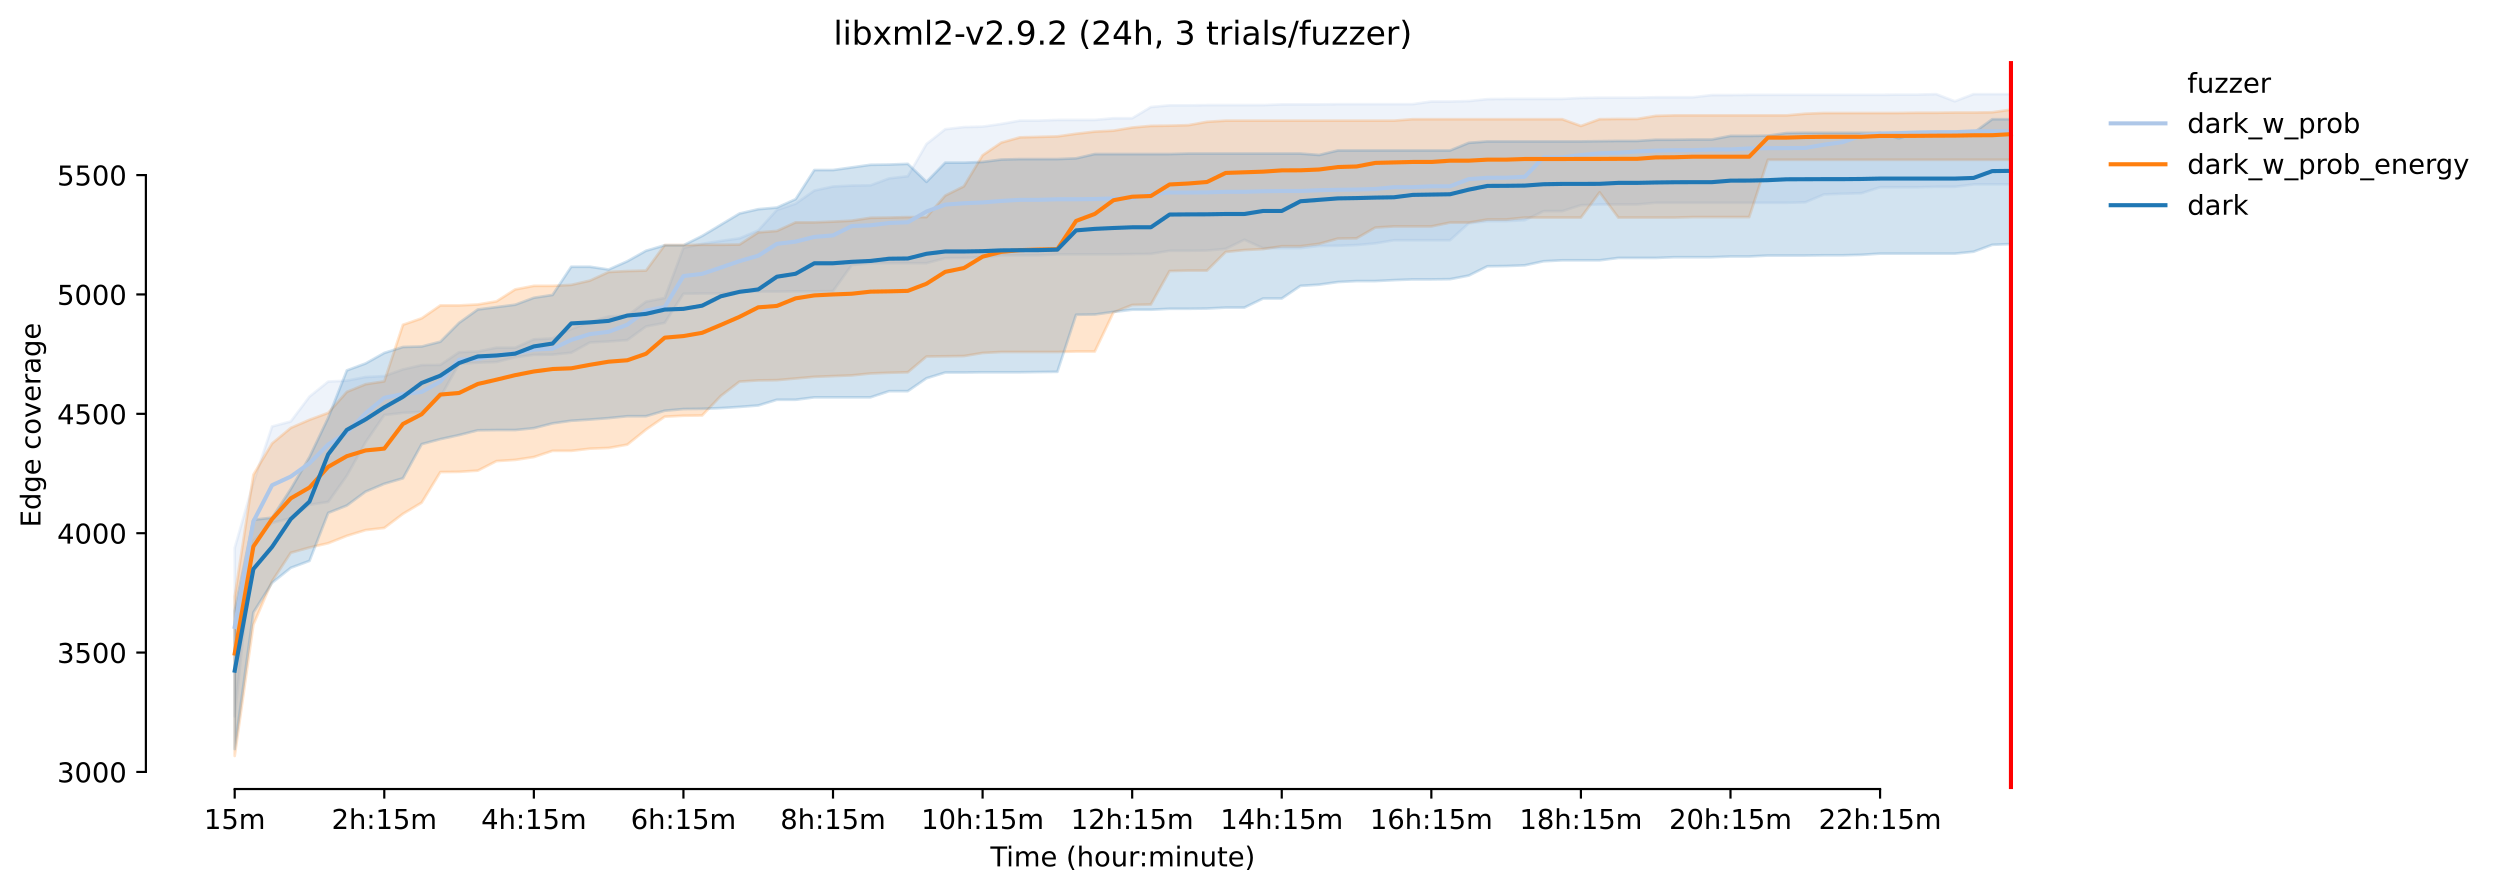 <?xml version="1.0" encoding="utf-8" standalone="no"?>
<!DOCTYPE svg PUBLIC "-//W3C//DTD SVG 1.1//EN"
  "http://www.w3.org/Graphics/SVG/1.1/DTD/svg11.dtd">
<!-- Created with matplotlib (https://matplotlib.org/) -->
<svg height="325.986pt" version="1.1" viewBox="0 0 913.873 325.986" width="913.873pt" xmlns="http://www.w3.org/2000/svg" xmlns:xlink="http://www.w3.org/1999/xlink">
 <defs>
  <style type="text/css">*{stroke-linecap:butt;stroke-linejoin:round;}</style>
 </defs>
 <g id="figure_1">
  <g id="patch_1">
   <path d="M 0 325.986 
L 913.873 325.986 
L 913.873 0 
L 0 0 
z
" style="fill:#ffffff;"/>
  </g>
  <g id="axes_1">
   <g id="patch_2">
    <path d="M 53.328 288.43 
L 767.568 288.43 
L 767.568 22.318 
L 53.328 22.318 
z
" style="fill:#ffffff;"/>
   </g>
   <g id="PolyCollection_1">
    <defs>
     <path d="M 85.794 -125.667 
L 85.794 -64.14 
L 92.628 -128.198 
L 99.463 -134.83 
L 106.298 -136.576 
L 113.133 -141.463 
L 119.968 -142.51 
L 126.803 -152.11 
L 133.637 -164.329 
L 140.472 -174.278 
L 147.307 -175.063 
L 154.142 -175.412 
L 160.977 -180.91 
L 167.812 -192.954 
L 174.646 -193.42 
L 181.481 -193.652 
L 188.316 -195.398 
L 195.151 -196.27 
L 201.986 -196.358 
L 208.821 -197.056 
L 215.655 -200.809 
L 222.49 -201.158 
L 229.325 -201.681 
L 236.16 -206.656 
L 242.995 -207.965 
L 249.83 -218.612 
L 256.664 -218.7 
L 263.499 -218.7 
L 270.334 -219.31 
L 277.169 -219.398 
L 284.004 -219.398 
L 290.839 -219.485 
L 297.673 -219.485 
L 304.508 -219.572 
L 311.343 -229.085 
L 318.178 -229.783 
L 325.013 -229.783 
L 331.848 -229.783 
L 338.682 -229.783 
L 345.517 -231.616 
L 352.352 -231.703 
L 359.187 -231.965 
L 366.022 -232.663 
L 372.857 -232.663 
L 379.691 -232.663 
L 386.526 -233.012 
L 393.361 -233.012 
L 400.196 -233.012 
L 407.031 -233.012 
L 413.866 -233.1 
L 420.7 -233.187 
L 427.535 -234.321 
L 434.37 -234.321 
L 441.205 -234.409 
L 448.04 -235.02 
L 454.875 -238.365 
L 461.709 -235.281 
L 468.544 -235.281 
L 475.379 -235.281 
L 482.214 -236.067 
L 489.049 -236.154 
L 495.884 -236.416 
L 502.718 -237.027 
L 509.553 -238.161 
L 516.388 -238.161 
L 523.223 -238.161 
L 530.058 -238.161 
L 536.893 -244.358 
L 543.727 -245.143 
L 550.562 -245.143 
L 557.397 -245.492 
L 564.232 -248.809 
L 571.067 -248.809 
L 577.902 -250.99 
L 584.736 -251.252 
L 591.571 -251.252 
L 598.406 -251.252 
L 605.241 -251.863 
L 612.076 -251.863 
L 618.911 -251.863 
L 625.745 -251.863 
L 632.58 -251.863 
L 639.415 -251.863 
L 646.25 -251.863 
L 653.085 -251.863 
L 659.92 -252.038 
L 666.754 -254.918 
L 673.589 -255.18 
L 680.424 -255.354 
L 687.259 -257.536 
L 694.094 -257.536 
L 700.929 -257.536 
L 707.763 -257.71 
L 714.598 -257.71 
L 721.433 -258.583 
L 728.268 -258.583 
L 735.103 -258.583 
L 735.103 -291.572 
L 735.103 -291.572 
L 728.268 -291.572 
L 721.433 -291.572 
L 714.598 -288.954 
L 707.763 -291.572 
L 700.929 -291.398 
L 694.094 -291.398 
L 687.259 -291.31 
L 680.424 -291.31 
L 673.589 -291.31 
L 666.754 -291.31 
L 659.92 -291.31 
L 653.085 -291.31 
L 646.25 -291.31 
L 639.415 -291.31 
L 632.58 -291.223 
L 625.745 -291.223 
L 618.911 -290.438 
L 612.076 -290.438 
L 605.241 -290.438 
L 598.406 -290.263 
L 591.571 -290.263 
L 584.736 -290.263 
L 577.902 -290.176 
L 571.067 -289.827 
L 564.232 -289.827 
L 557.397 -289.827 
L 550.562 -289.827 
L 543.727 -289.74 
L 536.893 -289.041 
L 530.058 -288.867 
L 523.223 -288.867 
L 516.388 -287.907 
L 509.553 -287.907 
L 502.718 -287.907 
L 495.884 -287.907 
L 489.049 -287.907 
L 482.214 -287.82 
L 475.379 -287.82 
L 468.544 -287.82 
L 461.709 -287.558 
L 454.875 -287.558 
L 448.04 -287.558 
L 441.205 -287.558 
L 434.37 -287.47 
L 427.535 -287.47 
L 420.7 -286.86 
L 413.866 -282.758 
L 407.031 -282.758 
L 400.196 -282.147 
L 393.361 -282.147 
L 386.526 -282.147 
L 379.691 -281.885 
L 372.857 -281.885 
L 366.022 -280.663 
L 359.187 -279.703 
L 352.352 -279.529 
L 345.517 -278.743 
L 338.682 -273.332 
L 331.848 -261.55 
L 325.013 -260.765 
L 318.178 -258.234 
L 311.343 -258.147 
L 304.508 -257.798 
L 297.673 -256.314 
L 290.839 -251.514 
L 284.004 -249.245 
L 277.169 -241.74 
L 270.334 -238.86 
L 263.499 -237.9 
L 256.664 -236.852 
L 249.83 -235.369 
L 242.995 -217.041 
L 236.16 -215.732 
L 229.325 -210.583 
L 222.49 -210.321 
L 215.655 -208.227 
L 208.821 -205.696 
L 201.986 -202.292 
L 195.151 -201.943 
L 188.316 -198.889 
L 181.481 -198.889 
L 174.646 -197.492 
L 167.812 -197.23 
L 160.977 -192.605 
L 154.142 -192.518 
L 147.307 -190.947 
L 140.472 -188.503 
L 133.637 -188.154 
L 126.803 -186.845 
L 119.968 -186.496 
L 113.133 -180.998 
L 106.298 -171.921 
L 99.463 -170.089 
L 92.628 -149.58 
L 85.794 -125.667 
z
" id="made00a3efb" style="stroke:#aec7e8;stroke-opacity:0.2;"/>
    </defs>
    <g clip-path="url(#pfd4b8d631b)">
     <use style="fill:#aec7e8;fill-opacity:0.2;stroke:#aec7e8;stroke-opacity:0.2;" x="0" xlink:href="#made00a3efb" y="325.986"/>
    </g>
   </g>
   <g id="PolyCollection_2">
    <defs>
     <path d="M 85.794 -107.863 
L 85.794 -49.652 
L 92.628 -97.652 
L 99.463 -113.536 
L 106.298 -123.921 
L 113.133 -125.841 
L 119.968 -127.412 
L 126.803 -130.118 
L 133.637 -132.212 
L 140.472 -132.998 
L 147.307 -138.147 
L 154.142 -142.249 
L 160.977 -153.42 
L 167.812 -153.507 
L 174.646 -153.943 
L 181.481 -157.434 
L 188.316 -157.87 
L 195.151 -158.918 
L 201.986 -161.187 
L 208.821 -161.187 
L 215.655 -161.972 
L 222.49 -162.234 
L 229.325 -163.456 
L 236.16 -168.954 
L 242.995 -173.667 
L 249.83 -174.016 
L 256.664 -174.103 
L 263.499 -181.26 
L 270.334 -186.496 
L 277.169 -186.932 
L 284.004 -187.02 
L 290.839 -187.63 
L 297.673 -188.241 
L 304.508 -188.503 
L 311.343 -188.765 
L 318.178 -189.463 
L 325.013 -189.725 
L 331.848 -189.9 
L 338.682 -195.66 
L 345.517 -195.747 
L 352.352 -195.834 
L 359.187 -196.969 
L 366.022 -197.318 
L 372.857 -197.318 
L 379.691 -197.318 
L 386.526 -197.318 
L 393.361 -197.492 
L 400.196 -197.492 
L 407.031 -211.805 
L 413.866 -214.51 
L 420.7 -214.685 
L 427.535 -226.903 
L 434.37 -227.078 
L 441.205 -227.078 
L 448.04 -233.885 
L 454.875 -234.583 
L 461.709 -234.932 
L 468.544 -235.98 
L 475.379 -235.98 
L 482.214 -236.852 
L 489.049 -238.772 
L 495.884 -238.86 
L 502.718 -242.787 
L 509.553 -243.223 
L 516.388 -243.223 
L 523.223 -243.223 
L 530.058 -244.62 
L 536.893 -244.62 
L 543.727 -245.754 
L 550.562 -245.754 
L 557.397 -246.452 
L 564.232 -246.452 
L 571.067 -246.452 
L 577.902 -246.452 
L 584.736 -255.67 
L 591.571 -246.452 
L 598.406 -246.452 
L 605.241 -246.452 
L 612.076 -246.452 
L 618.911 -246.627 
L 625.745 -246.627 
L 632.58 -246.627 
L 639.415 -246.627 
L 646.25 -267.572 
L 653.085 -267.572 
L 659.92 -267.572 
L 666.754 -267.572 
L 673.589 -267.572 
L 680.424 -267.572 
L 687.259 -267.572 
L 694.094 -267.572 
L 700.929 -267.572 
L 707.763 -267.572 
L 714.598 -267.572 
L 721.433 -267.572 
L 728.268 -267.572 
L 735.103 -267.572 
L 735.103 -285.9 
L 735.103 -285.9 
L 728.268 -284.94 
L 721.433 -284.852 
L 714.598 -284.852 
L 707.763 -284.765 
L 700.929 -284.765 
L 694.094 -284.678 
L 687.259 -284.678 
L 680.424 -284.678 
L 673.589 -284.678 
L 666.754 -284.678 
L 659.92 -284.416 
L 653.085 -283.805 
L 646.25 -283.805 
L 639.415 -283.805 
L 632.58 -283.805 
L 625.745 -283.805 
L 618.911 -283.805 
L 612.076 -283.805 
L 605.241 -283.63 
L 598.406 -282.496 
L 591.571 -282.496 
L 584.736 -282.409 
L 577.902 -279.941 
L 571.067 -282.409 
L 564.232 -282.409 
L 557.397 -282.409 
L 550.562 -282.409 
L 543.727 -282.409 
L 536.893 -282.409 
L 530.058 -282.409 
L 523.223 -282.409 
L 516.388 -282.409 
L 509.553 -281.885 
L 502.718 -281.885 
L 495.884 -281.885 
L 489.049 -281.885 
L 482.214 -281.885 
L 475.379 -281.885 
L 468.544 -281.885 
L 461.709 -281.885 
L 454.875 -281.885 
L 448.04 -281.885 
L 441.205 -281.449 
L 434.37 -280.227 
L 427.535 -280.052 
L 420.7 -279.965 
L 413.866 -279.354 
L 407.031 -278.22 
L 400.196 -277.87 
L 393.361 -277.085 
L 386.526 -276.125 
L 379.691 -275.95 
L 372.857 -275.776 
L 366.022 -273.856 
L 359.187 -269.23 
L 352.352 -257.885 
L 345.517 -254.481 
L 338.682 -246.627 
L 331.848 -246.627 
L 325.013 -246.452 
L 318.178 -246.365 
L 311.343 -245.318 
L 304.508 -244.969 
L 297.673 -244.707 
L 290.839 -244.707 
L 284.004 -241.565 
L 277.169 -241.041 
L 270.334 -236.59 
L 263.499 -236.503 
L 256.664 -236.503 
L 249.83 -236.416 
L 242.995 -236.416 
L 236.16 -227.078 
L 229.325 -226.903 
L 222.49 -226.554 
L 215.655 -223.412 
L 208.821 -221.841 
L 201.986 -221.492 
L 195.151 -221.492 
L 188.316 -220.183 
L 181.481 -215.82 
L 174.646 -214.685 
L 167.812 -214.336 
L 160.977 -214.336 
L 154.142 -209.623 
L 147.307 -207.267 
L 140.472 -186.583 
L 133.637 -185.536 
L 126.803 -182.743 
L 119.968 -175.063 
L 113.133 -172.532 
L 106.298 -169.565 
L 99.463 -163.892 
L 92.628 -152.46 
L 85.794 -107.863 
z
" id="m1f3a11a618" style="stroke:#ff7f0e;stroke-opacity:0.2;"/>
    </defs>
    <g clip-path="url(#pfd4b8d631b)">
     <use style="fill:#ff7f0e;fill-opacity:0.2;stroke:#ff7f0e;stroke-opacity:0.2;" x="0" xlink:href="#m1f3a11a618" y="325.986"/>
    </g>
   </g>
   <g id="PolyCollection_3">
    <defs>
     <path d="M 85.794 -102.627 
L 85.794 -52.183 
L 92.628 -102.103 
L 99.463 -112.925 
L 106.298 -118.423 
L 113.133 -120.954 
L 119.968 -138.496 
L 126.803 -141.201 
L 133.637 -146.263 
L 140.472 -149.143 
L 147.307 -151.15 
L 154.142 -163.63 
L 160.977 -165.463 
L 167.812 -166.947 
L 174.646 -168.692 
L 181.481 -168.78 
L 188.316 -168.78 
L 195.151 -169.478 
L 201.986 -171.223 
L 208.821 -172.183 
L 215.655 -172.62 
L 222.49 -173.143 
L 229.325 -173.841 
L 236.16 -173.841 
L 242.995 -175.849 
L 249.83 -176.46 
L 256.664 -176.547 
L 263.499 -176.809 
L 270.334 -177.245 
L 277.169 -177.769 
L 284.004 -179.863 
L 290.839 -179.863 
L 297.673 -180.736 
L 304.508 -180.736 
L 311.343 -180.736 
L 318.178 -180.736 
L 325.013 -183.005 
L 331.848 -183.005 
L 338.682 -187.718 
L 345.517 -189.812 
L 352.352 -189.812 
L 359.187 -189.9 
L 366.022 -189.9 
L 372.857 -189.9 
L 379.691 -189.987 
L 386.526 -190.074 
L 393.361 -210.932 
L 400.196 -211.02 
L 407.031 -211.98 
L 413.866 -212.765 
L 420.7 -212.765 
L 427.535 -213.114 
L 434.37 -213.114 
L 441.205 -213.201 
L 448.04 -213.55 
L 454.875 -213.55 
L 461.709 -216.867 
L 468.544 -216.867 
L 475.379 -221.492 
L 482.214 -221.929 
L 489.049 -222.889 
L 495.884 -223.238 
L 502.718 -223.238 
L 509.553 -223.587 
L 516.388 -223.849 
L 523.223 -223.849 
L 530.058 -223.936 
L 536.893 -225.245 
L 543.727 -228.649 
L 550.562 -228.736 
L 557.397 -228.998 
L 564.232 -230.481 
L 571.067 -230.83 
L 577.902 -230.83 
L 584.736 -230.83 
L 591.571 -231.703 
L 598.406 -231.703 
L 605.241 -231.703 
L 612.076 -231.965 
L 618.911 -231.965 
L 625.745 -231.965 
L 632.58 -232.227 
L 639.415 -232.227 
L 646.25 -232.576 
L 653.085 -232.576 
L 659.92 -232.576 
L 666.754 -232.663 
L 673.589 -232.663 
L 680.424 -232.838 
L 687.259 -233.274 
L 694.094 -233.274 
L 700.929 -233.274 
L 707.763 -233.274 
L 714.598 -233.274 
L 721.433 -233.972 
L 728.268 -236.503 
L 735.103 -236.765 
L 735.103 -282.409 
L 735.103 -282.409 
L 728.268 -282.409 
L 721.433 -277.434 
L 714.598 -277.434 
L 707.763 -277.434 
L 700.929 -277.434 
L 694.094 -275.427 
L 687.259 -277.434 
L 680.424 -277.434 
L 673.589 -277.434 
L 666.754 -277.434 
L 659.92 -277.434 
L 653.085 -277.347 
L 646.25 -276.387 
L 639.415 -276.3 
L 632.58 -276.3 
L 625.745 -274.99 
L 618.911 -274.99 
L 612.076 -274.903 
L 605.241 -274.903 
L 598.406 -274.467 
L 591.571 -274.467 
L 584.736 -274.38 
L 577.902 -274.292 
L 571.067 -274.292 
L 564.232 -274.292 
L 557.397 -274.292 
L 550.562 -274.292 
L 543.727 -274.292 
L 536.893 -273.769 
L 530.058 -270.976 
L 523.223 -270.976 
L 516.388 -270.976 
L 509.553 -270.976 
L 502.718 -270.976 
L 495.884 -270.976 
L 489.049 -270.976 
L 482.214 -269.331 
L 475.379 -269.841 
L 468.544 -269.841 
L 461.709 -269.841 
L 454.875 -269.841 
L 448.04 -269.841 
L 441.205 -269.841 
L 434.37 -269.841 
L 427.535 -269.667 
L 420.7 -269.667 
L 413.866 -269.667 
L 407.031 -269.667 
L 400.196 -269.667 
L 393.361 -268.096 
L 386.526 -267.834 
L 379.691 -267.834 
L 372.857 -267.834 
L 366.022 -267.66 
L 359.187 -266.787 
L 352.352 -266.525 
L 345.517 -266.525 
L 338.682 -259.508 
L 331.848 -266.089 
L 325.013 -265.827 
L 318.178 -265.74 
L 311.343 -264.78 
L 304.508 -263.82 
L 297.673 -263.82 
L 290.839 -253.172 
L 284.004 -250.118 
L 277.169 -249.507 
L 270.334 -247.936 
L 263.499 -243.834 
L 256.664 -239.732 
L 249.83 -236.329 
L 242.995 -236.329 
L 236.16 -234.321 
L 229.325 -230.481 
L 222.49 -227.456 
L 215.655 -228.474 
L 208.821 -228.474 
L 201.986 -218.176 
L 195.151 -217.129 
L 188.316 -214.598 
L 181.481 -213.725 
L 174.646 -212.852 
L 167.812 -207.965 
L 160.977 -201.07 
L 154.142 -199.325 
L 147.307 -199.15 
L 140.472 -196.969 
L 133.637 -193.129 
L 126.803 -190.598 
L 119.968 -173.23 
L 113.133 -158.918 
L 106.298 -147.223 
L 99.463 -136.75 
L 92.628 -135.965 
L 85.794 -102.627 
z
" id="maf8b53e61b" style="stroke:#1f77b4;stroke-opacity:0.2;"/>
    </defs>
    <g clip-path="url(#pfd4b8d631b)">
     <use style="fill:#1f77b4;fill-opacity:0.2;stroke:#1f77b4;stroke-opacity:0.2;" x="0" xlink:href="#maf8b53e61b" y="325.986"/>
    </g>
   </g>
   <g id="matplotlib.axis_1">
    <g id="xtick_1">
     <g id="line2d_1">
      <defs>
       <path d="M 0 0 
L 0 3.5 
" id="mfdcd849354" style="stroke:#000000;stroke-width:0.8;"/>
      </defs>
      <g>
       <use style="stroke:#000000;stroke-width:0.8;" x="85.794" xlink:href="#mfdcd849354" y="288.43"/>
      </g>
     </g>
     <g id="text_1">
      <!-- 15m -->
      <g transform="translate(74.561 303.029)scale(0.1 -0.1)">
       <defs>
        <path d="M 12.406 8.297 
L 28.516 8.297 
L 28.516 63.922 
L 10.984 60.406 
L 10.984 69.391 
L 28.422 72.906 
L 38.281 72.906 
L 38.281 8.297 
L 54.391 8.297 
L 54.391 0 
L 12.406 0 
z
" id="DejaVuSans-49"/>
        <path d="M 10.797 72.906 
L 49.516 72.906 
L 49.516 64.594 
L 19.828 64.594 
L 19.828 46.734 
Q 21.969 47.469 24.109 47.828 
Q 26.266 48.188 28.422 48.188 
Q 40.625 48.188 47.75 41.5 
Q 54.891 34.812 54.891 23.391 
Q 54.891 11.625 47.562 5.094 
Q 40.234 -1.422 26.906 -1.422 
Q 22.312 -1.422 17.547 -0.641 
Q 12.797 0.141 7.719 1.703 
L 7.719 11.625 
Q 12.109 9.234 16.797 8.062 
Q 21.484 6.891 26.703 6.891 
Q 35.156 6.891 40.078 11.328 
Q 45.016 15.766 45.016 23.391 
Q 45.016 31 40.078 35.438 
Q 35.156 39.891 26.703 39.891 
Q 22.75 39.891 18.812 39.016 
Q 14.891 38.141 10.797 36.281 
z
" id="DejaVuSans-53"/>
        <path d="M 52 44.188 
Q 55.375 50.25 60.062 53.125 
Q 64.75 56 71.094 56 
Q 79.641 56 84.281 50.016 
Q 88.922 44.047 88.922 33.016 
L 88.922 0 
L 79.891 0 
L 79.891 32.719 
Q 79.891 40.578 77.094 44.375 
Q 74.312 48.188 68.609 48.188 
Q 61.625 48.188 57.562 43.547 
Q 53.516 38.922 53.516 30.906 
L 53.516 0 
L 44.484 0 
L 44.484 32.719 
Q 44.484 40.625 41.703 44.406 
Q 38.922 48.188 33.109 48.188 
Q 26.219 48.188 22.156 43.531 
Q 18.109 38.875 18.109 30.906 
L 18.109 0 
L 9.078 0 
L 9.078 54.688 
L 18.109 54.688 
L 18.109 46.188 
Q 21.188 51.219 25.484 53.609 
Q 29.781 56 35.688 56 
Q 41.656 56 45.828 52.969 
Q 50 49.953 52 44.188 
z
" id="DejaVuSans-109"/>
       </defs>
       <use xlink:href="#DejaVuSans-49"/>
       <use x="63.623" xlink:href="#DejaVuSans-53"/>
       <use x="127.246" xlink:href="#DejaVuSans-109"/>
      </g>
     </g>
    </g>
    <g id="xtick_2">
     <g id="line2d_2">
      <g>
       <use style="stroke:#000000;stroke-width:0.8;" x="140.472" xlink:href="#mfdcd849354" y="288.43"/>
      </g>
     </g>
     <g id="text_2">
      <!-- 2h:15m -->
      <g transform="translate(121.205 303.029)scale(0.1 -0.1)">
       <defs>
        <path d="M 19.188 8.297 
L 53.609 8.297 
L 53.609 0 
L 7.328 0 
L 7.328 8.297 
Q 12.938 14.109 22.625 23.891 
Q 32.328 33.688 34.812 36.531 
Q 39.547 41.844 41.422 45.531 
Q 43.312 49.219 43.312 52.781 
Q 43.312 58.594 39.234 62.25 
Q 35.156 65.922 28.609 65.922 
Q 23.969 65.922 18.812 64.312 
Q 13.672 62.703 7.812 59.422 
L 7.812 69.391 
Q 13.766 71.781 18.938 73 
Q 24.125 74.219 28.422 74.219 
Q 39.75 74.219 46.484 68.547 
Q 53.219 62.891 53.219 53.422 
Q 53.219 48.922 51.531 44.891 
Q 49.859 40.875 45.406 35.406 
Q 44.188 33.984 37.641 27.219 
Q 31.109 20.453 19.188 8.297 
z
" id="DejaVuSans-50"/>
        <path d="M 54.891 33.016 
L 54.891 0 
L 45.906 0 
L 45.906 32.719 
Q 45.906 40.484 42.875 44.328 
Q 39.844 48.188 33.797 48.188 
Q 26.516 48.188 22.312 43.547 
Q 18.109 38.922 18.109 30.906 
L 18.109 0 
L 9.078 0 
L 9.078 75.984 
L 18.109 75.984 
L 18.109 46.188 
Q 21.344 51.125 25.703 53.562 
Q 30.078 56 35.797 56 
Q 45.219 56 50.047 50.172 
Q 54.891 44.344 54.891 33.016 
z
" id="DejaVuSans-104"/>
        <path d="M 11.719 12.406 
L 22.016 12.406 
L 22.016 0 
L 11.719 0 
z
M 11.719 51.703 
L 22.016 51.703 
L 22.016 39.312 
L 11.719 39.312 
z
" id="DejaVuSans-58"/>
       </defs>
       <use xlink:href="#DejaVuSans-50"/>
       <use x="63.623" xlink:href="#DejaVuSans-104"/>
       <use x="127.002" xlink:href="#DejaVuSans-58"/>
       <use x="160.693" xlink:href="#DejaVuSans-49"/>
       <use x="224.316" xlink:href="#DejaVuSans-53"/>
       <use x="287.939" xlink:href="#DejaVuSans-109"/>
      </g>
     </g>
    </g>
    <g id="xtick_3">
     <g id="line2d_3">
      <g>
       <use style="stroke:#000000;stroke-width:0.8;" x="195.151" xlink:href="#mfdcd849354" y="288.43"/>
      </g>
     </g>
     <g id="text_3">
      <!-- 4h:15m -->
      <g transform="translate(175.884 303.029)scale(0.1 -0.1)">
       <defs>
        <path d="M 37.797 64.312 
L 12.891 25.391 
L 37.797 25.391 
z
M 35.203 72.906 
L 47.609 72.906 
L 47.609 25.391 
L 58.016 25.391 
L 58.016 17.188 
L 47.609 17.188 
L 47.609 0 
L 37.797 0 
L 37.797 17.188 
L 4.891 17.188 
L 4.891 26.703 
z
" id="DejaVuSans-52"/>
       </defs>
       <use xlink:href="#DejaVuSans-52"/>
       <use x="63.623" xlink:href="#DejaVuSans-104"/>
       <use x="127.002" xlink:href="#DejaVuSans-58"/>
       <use x="160.693" xlink:href="#DejaVuSans-49"/>
       <use x="224.316" xlink:href="#DejaVuSans-53"/>
       <use x="287.939" xlink:href="#DejaVuSans-109"/>
      </g>
     </g>
    </g>
    <g id="xtick_4">
     <g id="line2d_4">
      <g>
       <use style="stroke:#000000;stroke-width:0.8;" x="249.83" xlink:href="#mfdcd849354" y="288.43"/>
      </g>
     </g>
     <g id="text_4">
      <!-- 6h:15m -->
      <g transform="translate(230.562 303.029)scale(0.1 -0.1)">
       <defs>
        <path d="M 33.016 40.375 
Q 26.375 40.375 22.484 35.828 
Q 18.609 31.297 18.609 23.391 
Q 18.609 15.531 22.484 10.953 
Q 26.375 6.391 33.016 6.391 
Q 39.656 6.391 43.531 10.953 
Q 47.406 15.531 47.406 23.391 
Q 47.406 31.297 43.531 35.828 
Q 39.656 40.375 33.016 40.375 
z
M 52.594 71.297 
L 52.594 62.312 
Q 48.875 64.062 45.094 64.984 
Q 41.312 65.922 37.594 65.922 
Q 27.828 65.922 22.672 59.328 
Q 17.531 52.734 16.797 39.406 
Q 19.672 43.656 24.016 45.922 
Q 28.375 48.188 33.594 48.188 
Q 44.578 48.188 50.953 41.516 
Q 57.328 34.859 57.328 23.391 
Q 57.328 12.156 50.688 5.359 
Q 44.047 -1.422 33.016 -1.422 
Q 20.359 -1.422 13.672 8.266 
Q 6.984 17.969 6.984 36.375 
Q 6.984 53.656 15.188 63.938 
Q 23.391 74.219 37.203 74.219 
Q 40.922 74.219 44.703 73.484 
Q 48.484 72.75 52.594 71.297 
z
" id="DejaVuSans-54"/>
       </defs>
       <use xlink:href="#DejaVuSans-54"/>
       <use x="63.623" xlink:href="#DejaVuSans-104"/>
       <use x="127.002" xlink:href="#DejaVuSans-58"/>
       <use x="160.693" xlink:href="#DejaVuSans-49"/>
       <use x="224.316" xlink:href="#DejaVuSans-53"/>
       <use x="287.939" xlink:href="#DejaVuSans-109"/>
      </g>
     </g>
    </g>
    <g id="xtick_5">
     <g id="line2d_5">
      <g>
       <use style="stroke:#000000;stroke-width:0.8;" x="304.508" xlink:href="#mfdcd849354" y="288.43"/>
      </g>
     </g>
     <g id="text_5">
      <!-- 8h:15m -->
      <g transform="translate(285.241 303.029)scale(0.1 -0.1)">
       <defs>
        <path d="M 31.781 34.625 
Q 24.75 34.625 20.719 30.859 
Q 16.703 27.094 16.703 20.516 
Q 16.703 13.922 20.719 10.156 
Q 24.75 6.391 31.781 6.391 
Q 38.812 6.391 42.859 10.172 
Q 46.922 13.969 46.922 20.516 
Q 46.922 27.094 42.891 30.859 
Q 38.875 34.625 31.781 34.625 
z
M 21.922 38.812 
Q 15.578 40.375 12.031 44.719 
Q 8.5 49.078 8.5 55.328 
Q 8.5 64.062 14.719 69.141 
Q 20.953 74.219 31.781 74.219 
Q 42.672 74.219 48.875 69.141 
Q 55.078 64.062 55.078 55.328 
Q 55.078 49.078 51.531 44.719 
Q 48 40.375 41.703 38.812 
Q 48.828 37.156 52.797 32.312 
Q 56.781 27.484 56.781 20.516 
Q 56.781 9.906 50.312 4.234 
Q 43.844 -1.422 31.781 -1.422 
Q 19.734 -1.422 13.25 4.234 
Q 6.781 9.906 6.781 20.516 
Q 6.781 27.484 10.781 32.312 
Q 14.797 37.156 21.922 38.812 
z
M 18.312 54.391 
Q 18.312 48.734 21.844 45.562 
Q 25.391 42.391 31.781 42.391 
Q 38.141 42.391 41.719 45.562 
Q 45.312 48.734 45.312 54.391 
Q 45.312 60.062 41.719 63.234 
Q 38.141 66.406 31.781 66.406 
Q 25.391 66.406 21.844 63.234 
Q 18.312 60.062 18.312 54.391 
z
" id="DejaVuSans-56"/>
       </defs>
       <use xlink:href="#DejaVuSans-56"/>
       <use x="63.623" xlink:href="#DejaVuSans-104"/>
       <use x="127.002" xlink:href="#DejaVuSans-58"/>
       <use x="160.693" xlink:href="#DejaVuSans-49"/>
       <use x="224.316" xlink:href="#DejaVuSans-53"/>
       <use x="287.939" xlink:href="#DejaVuSans-109"/>
      </g>
     </g>
    </g>
    <g id="xtick_6">
     <g id="line2d_6">
      <g>
       <use style="stroke:#000000;stroke-width:0.8;" x="359.187" xlink:href="#mfdcd849354" y="288.43"/>
      </g>
     </g>
     <g id="text_6">
      <!-- 10h:15m -->
      <g transform="translate(336.738 303.029)scale(0.1 -0.1)">
       <defs>
        <path d="M 31.781 66.406 
Q 24.172 66.406 20.328 58.906 
Q 16.5 51.422 16.5 36.375 
Q 16.5 21.391 20.328 13.891 
Q 24.172 6.391 31.781 6.391 
Q 39.453 6.391 43.281 13.891 
Q 47.125 21.391 47.125 36.375 
Q 47.125 51.422 43.281 58.906 
Q 39.453 66.406 31.781 66.406 
z
M 31.781 74.219 
Q 44.047 74.219 50.516 64.516 
Q 56.984 54.828 56.984 36.375 
Q 56.984 17.969 50.516 8.266 
Q 44.047 -1.422 31.781 -1.422 
Q 19.531 -1.422 13.062 8.266 
Q 6.594 17.969 6.594 36.375 
Q 6.594 54.828 13.062 64.516 
Q 19.531 74.219 31.781 74.219 
z
" id="DejaVuSans-48"/>
       </defs>
       <use xlink:href="#DejaVuSans-49"/>
       <use x="63.623" xlink:href="#DejaVuSans-48"/>
       <use x="127.246" xlink:href="#DejaVuSans-104"/>
       <use x="190.625" xlink:href="#DejaVuSans-58"/>
       <use x="224.316" xlink:href="#DejaVuSans-49"/>
       <use x="287.939" xlink:href="#DejaVuSans-53"/>
       <use x="351.562" xlink:href="#DejaVuSans-109"/>
      </g>
     </g>
    </g>
    <g id="xtick_7">
     <g id="line2d_7">
      <g>
       <use style="stroke:#000000;stroke-width:0.8;" x="413.866" xlink:href="#mfdcd849354" y="288.43"/>
      </g>
     </g>
     <g id="text_7">
      <!-- 12h:15m -->
      <g transform="translate(391.417 303.029)scale(0.1 -0.1)">
       <use xlink:href="#DejaVuSans-49"/>
       <use x="63.623" xlink:href="#DejaVuSans-50"/>
       <use x="127.246" xlink:href="#DejaVuSans-104"/>
       <use x="190.625" xlink:href="#DejaVuSans-58"/>
       <use x="224.316" xlink:href="#DejaVuSans-49"/>
       <use x="287.939" xlink:href="#DejaVuSans-53"/>
       <use x="351.562" xlink:href="#DejaVuSans-109"/>
      </g>
     </g>
    </g>
    <g id="xtick_8">
     <g id="line2d_8">
      <g>
       <use style="stroke:#000000;stroke-width:0.8;" x="468.544" xlink:href="#mfdcd849354" y="288.43"/>
      </g>
     </g>
     <g id="text_8">
      <!-- 14h:15m -->
      <g transform="translate(446.096 303.029)scale(0.1 -0.1)">
       <use xlink:href="#DejaVuSans-49"/>
       <use x="63.623" xlink:href="#DejaVuSans-52"/>
       <use x="127.246" xlink:href="#DejaVuSans-104"/>
       <use x="190.625" xlink:href="#DejaVuSans-58"/>
       <use x="224.316" xlink:href="#DejaVuSans-49"/>
       <use x="287.939" xlink:href="#DejaVuSans-53"/>
       <use x="351.562" xlink:href="#DejaVuSans-109"/>
      </g>
     </g>
    </g>
    <g id="xtick_9">
     <g id="line2d_9">
      <g>
       <use style="stroke:#000000;stroke-width:0.8;" x="523.223" xlink:href="#mfdcd849354" y="288.43"/>
      </g>
     </g>
     <g id="text_9">
      <!-- 16h:15m -->
      <g transform="translate(500.774 303.029)scale(0.1 -0.1)">
       <use xlink:href="#DejaVuSans-49"/>
       <use x="63.623" xlink:href="#DejaVuSans-54"/>
       <use x="127.246" xlink:href="#DejaVuSans-104"/>
       <use x="190.625" xlink:href="#DejaVuSans-58"/>
       <use x="224.316" xlink:href="#DejaVuSans-49"/>
       <use x="287.939" xlink:href="#DejaVuSans-53"/>
       <use x="351.562" xlink:href="#DejaVuSans-109"/>
      </g>
     </g>
    </g>
    <g id="xtick_10">
     <g id="line2d_10">
      <g>
       <use style="stroke:#000000;stroke-width:0.8;" x="577.902" xlink:href="#mfdcd849354" y="288.43"/>
      </g>
     </g>
     <g id="text_10">
      <!-- 18h:15m -->
      <g transform="translate(555.453 303.029)scale(0.1 -0.1)">
       <use xlink:href="#DejaVuSans-49"/>
       <use x="63.623" xlink:href="#DejaVuSans-56"/>
       <use x="127.246" xlink:href="#DejaVuSans-104"/>
       <use x="190.625" xlink:href="#DejaVuSans-58"/>
       <use x="224.316" xlink:href="#DejaVuSans-49"/>
       <use x="287.939" xlink:href="#DejaVuSans-53"/>
       <use x="351.562" xlink:href="#DejaVuSans-109"/>
      </g>
     </g>
    </g>
    <g id="xtick_11">
     <g id="line2d_11">
      <g>
       <use style="stroke:#000000;stroke-width:0.8;" x="632.58" xlink:href="#mfdcd849354" y="288.43"/>
      </g>
     </g>
     <g id="text_11">
      <!-- 20h:15m -->
      <g transform="translate(610.132 303.029)scale(0.1 -0.1)">
       <use xlink:href="#DejaVuSans-50"/>
       <use x="63.623" xlink:href="#DejaVuSans-48"/>
       <use x="127.246" xlink:href="#DejaVuSans-104"/>
       <use x="190.625" xlink:href="#DejaVuSans-58"/>
       <use x="224.316" xlink:href="#DejaVuSans-49"/>
       <use x="287.939" xlink:href="#DejaVuSans-53"/>
       <use x="351.562" xlink:href="#DejaVuSans-109"/>
      </g>
     </g>
    </g>
    <g id="xtick_12">
     <g id="line2d_12">
      <g>
       <use style="stroke:#000000;stroke-width:0.8;" x="687.259" xlink:href="#mfdcd849354" y="288.43"/>
      </g>
     </g>
     <g id="text_12">
      <!-- 22h:15m -->
      <g transform="translate(664.81 303.029)scale(0.1 -0.1)">
       <use xlink:href="#DejaVuSans-50"/>
       <use x="63.623" xlink:href="#DejaVuSans-50"/>
       <use x="127.246" xlink:href="#DejaVuSans-104"/>
       <use x="190.625" xlink:href="#DejaVuSans-58"/>
       <use x="224.316" xlink:href="#DejaVuSans-49"/>
       <use x="287.939" xlink:href="#DejaVuSans-53"/>
       <use x="351.562" xlink:href="#DejaVuSans-109"/>
      </g>
     </g>
    </g>
    <g id="text_13">
     <!-- Time (hour:minute) -->
     <g transform="translate(362.041 316.707)scale(0.1 -0.1)">
      <defs>
       <path d="M -0.297 72.906 
L 61.375 72.906 
L 61.375 64.594 
L 35.5 64.594 
L 35.5 0 
L 25.594 0 
L 25.594 64.594 
L -0.297 64.594 
z
" id="DejaVuSans-84"/>
       <path d="M 9.422 54.688 
L 18.406 54.688 
L 18.406 0 
L 9.422 0 
z
M 9.422 75.984 
L 18.406 75.984 
L 18.406 64.594 
L 9.422 64.594 
z
" id="DejaVuSans-105"/>
       <path d="M 56.203 29.594 
L 56.203 25.203 
L 14.891 25.203 
Q 15.484 15.922 20.484 11.062 
Q 25.484 6.203 34.422 6.203 
Q 39.594 6.203 44.453 7.469 
Q 49.312 8.734 54.109 11.281 
L 54.109 2.781 
Q 49.266 0.734 44.188 -0.344 
Q 39.109 -1.422 33.891 -1.422 
Q 20.797 -1.422 13.156 6.188 
Q 5.516 13.812 5.516 26.812 
Q 5.516 40.234 12.766 48.109 
Q 20.016 56 32.328 56 
Q 43.359 56 49.781 48.891 
Q 56.203 41.797 56.203 29.594 
z
M 47.219 32.234 
Q 47.125 39.594 43.094 43.984 
Q 39.062 48.391 32.422 48.391 
Q 24.906 48.391 20.391 44.141 
Q 15.875 39.891 15.188 32.172 
z
" id="DejaVuSans-101"/>
       <path id="DejaVuSans-32"/>
       <path d="M 31 75.875 
Q 24.469 64.656 21.281 53.656 
Q 18.109 42.672 18.109 31.391 
Q 18.109 20.125 21.312 9.062 
Q 24.516 -2 31 -13.188 
L 23.188 -13.188 
Q 15.875 -1.703 12.234 9.375 
Q 8.594 20.453 8.594 31.391 
Q 8.594 42.281 12.203 53.312 
Q 15.828 64.359 23.188 75.875 
z
" id="DejaVuSans-40"/>
       <path d="M 30.609 48.391 
Q 23.391 48.391 19.188 42.75 
Q 14.984 37.109 14.984 27.297 
Q 14.984 17.484 19.156 11.844 
Q 23.344 6.203 30.609 6.203 
Q 37.797 6.203 41.984 11.859 
Q 46.188 17.531 46.188 27.297 
Q 46.188 37.016 41.984 42.703 
Q 37.797 48.391 30.609 48.391 
z
M 30.609 56 
Q 42.328 56 49.016 48.375 
Q 55.719 40.766 55.719 27.297 
Q 55.719 13.875 49.016 6.219 
Q 42.328 -1.422 30.609 -1.422 
Q 18.844 -1.422 12.172 6.219 
Q 5.516 13.875 5.516 27.297 
Q 5.516 40.766 12.172 48.375 
Q 18.844 56 30.609 56 
z
" id="DejaVuSans-111"/>
       <path d="M 8.5 21.578 
L 8.5 54.688 
L 17.484 54.688 
L 17.484 21.922 
Q 17.484 14.156 20.5 10.266 
Q 23.531 6.391 29.594 6.391 
Q 36.859 6.391 41.078 11.031 
Q 45.312 15.672 45.312 23.688 
L 45.312 54.688 
L 54.297 54.688 
L 54.297 0 
L 45.312 0 
L 45.312 8.406 
Q 42.047 3.422 37.719 1 
Q 33.406 -1.422 27.688 -1.422 
Q 18.266 -1.422 13.375 4.438 
Q 8.5 10.297 8.5 21.578 
z
M 31.109 56 
z
" id="DejaVuSans-117"/>
       <path d="M 41.109 46.297 
Q 39.594 47.172 37.812 47.578 
Q 36.031 48 33.891 48 
Q 26.266 48 22.188 43.047 
Q 18.109 38.094 18.109 28.812 
L 18.109 0 
L 9.078 0 
L 9.078 54.688 
L 18.109 54.688 
L 18.109 46.188 
Q 20.953 51.172 25.484 53.578 
Q 30.031 56 36.531 56 
Q 37.453 56 38.578 55.875 
Q 39.703 55.766 41.062 55.516 
z
" id="DejaVuSans-114"/>
       <path d="M 54.891 33.016 
L 54.891 0 
L 45.906 0 
L 45.906 32.719 
Q 45.906 40.484 42.875 44.328 
Q 39.844 48.188 33.797 48.188 
Q 26.516 48.188 22.312 43.547 
Q 18.109 38.922 18.109 30.906 
L 18.109 0 
L 9.078 0 
L 9.078 54.688 
L 18.109 54.688 
L 18.109 46.188 
Q 21.344 51.125 25.703 53.562 
Q 30.078 56 35.797 56 
Q 45.219 56 50.047 50.172 
Q 54.891 44.344 54.891 33.016 
z
" id="DejaVuSans-110"/>
       <path d="M 18.312 70.219 
L 18.312 54.688 
L 36.812 54.688 
L 36.812 47.703 
L 18.312 47.703 
L 18.312 18.016 
Q 18.312 11.328 20.141 9.422 
Q 21.969 7.516 27.594 7.516 
L 36.812 7.516 
L 36.812 0 
L 27.594 0 
Q 17.188 0 13.234 3.875 
Q 9.281 7.766 9.281 18.016 
L 9.281 47.703 
L 2.688 47.703 
L 2.688 54.688 
L 9.281 54.688 
L 9.281 70.219 
z
" id="DejaVuSans-116"/>
       <path d="M 8.016 75.875 
L 15.828 75.875 
Q 23.141 64.359 26.781 53.312 
Q 30.422 42.281 30.422 31.391 
Q 30.422 20.453 26.781 9.375 
Q 23.141 -1.703 15.828 -13.188 
L 8.016 -13.188 
Q 14.5 -2 17.703 9.062 
Q 20.906 20.125 20.906 31.391 
Q 20.906 42.672 17.703 53.656 
Q 14.5 64.656 8.016 75.875 
z
" id="DejaVuSans-41"/>
      </defs>
      <use xlink:href="#DejaVuSans-84"/>
      <use x="57.959" xlink:href="#DejaVuSans-105"/>
      <use x="85.742" xlink:href="#DejaVuSans-109"/>
      <use x="183.154" xlink:href="#DejaVuSans-101"/>
      <use x="244.678" xlink:href="#DejaVuSans-32"/>
      <use x="276.465" xlink:href="#DejaVuSans-40"/>
      <use x="315.479" xlink:href="#DejaVuSans-104"/>
      <use x="378.857" xlink:href="#DejaVuSans-111"/>
      <use x="440.039" xlink:href="#DejaVuSans-117"/>
      <use x="503.418" xlink:href="#DejaVuSans-114"/>
      <use x="542.781" xlink:href="#DejaVuSans-58"/>
      <use x="576.473" xlink:href="#DejaVuSans-109"/>
      <use x="673.885" xlink:href="#DejaVuSans-105"/>
      <use x="701.668" xlink:href="#DejaVuSans-110"/>
      <use x="765.047" xlink:href="#DejaVuSans-117"/>
      <use x="828.426" xlink:href="#DejaVuSans-116"/>
      <use x="867.635" xlink:href="#DejaVuSans-101"/>
      <use x="929.158" xlink:href="#DejaVuSans-41"/>
     </g>
    </g>
   </g>
   <g id="matplotlib.axis_2">
    <g id="ytick_1">
     <g id="line2d_13">
      <defs>
       <path d="M 0 0 
L -3.5 0 
" id="m85701394e2" style="stroke:#000000;stroke-width:0.8;"/>
      </defs>
      <g>
       <use style="stroke:#000000;stroke-width:0.8;" x="53.328" xlink:href="#m85701394e2" y="282.181"/>
      </g>
     </g>
     <g id="text_14">
      <!-- 3000 -->
      <g transform="translate(20.878 285.981)scale(0.1 -0.1)">
       <defs>
        <path d="M 40.578 39.312 
Q 47.656 37.797 51.625 33 
Q 55.609 28.219 55.609 21.188 
Q 55.609 10.406 48.188 4.484 
Q 40.766 -1.422 27.094 -1.422 
Q 22.516 -1.422 17.656 -0.516 
Q 12.797 0.391 7.625 2.203 
L 7.625 11.719 
Q 11.719 9.328 16.594 8.109 
Q 21.484 6.891 26.812 6.891 
Q 36.078 6.891 40.938 10.547 
Q 45.797 14.203 45.797 21.188 
Q 45.797 27.641 41.281 31.266 
Q 36.766 34.906 28.719 34.906 
L 20.219 34.906 
L 20.219 43.016 
L 29.109 43.016 
Q 36.375 43.016 40.234 45.922 
Q 44.094 48.828 44.094 54.297 
Q 44.094 59.906 40.109 62.906 
Q 36.141 65.922 28.719 65.922 
Q 24.656 65.922 20.016 65.031 
Q 15.375 64.156 9.812 62.312 
L 9.812 71.094 
Q 15.438 72.656 20.344 73.438 
Q 25.25 74.219 29.594 74.219 
Q 40.828 74.219 47.359 69.109 
Q 53.906 64.016 53.906 55.328 
Q 53.906 49.266 50.438 45.094 
Q 46.969 40.922 40.578 39.312 
z
" id="DejaVuSans-51"/>
       </defs>
       <use xlink:href="#DejaVuSans-51"/>
       <use x="63.623" xlink:href="#DejaVuSans-48"/>
       <use x="127.246" xlink:href="#DejaVuSans-48"/>
       <use x="190.869" xlink:href="#DejaVuSans-48"/>
      </g>
     </g>
    </g>
    <g id="ytick_2">
     <g id="line2d_14">
      <g>
       <use style="stroke:#000000;stroke-width:0.8;" x="53.328" xlink:href="#m85701394e2" y="238.545"/>
      </g>
     </g>
     <g id="text_15">
      <!-- 3500 -->
      <g transform="translate(20.878 242.344)scale(0.1 -0.1)">
       <use xlink:href="#DejaVuSans-51"/>
       <use x="63.623" xlink:href="#DejaVuSans-53"/>
       <use x="127.246" xlink:href="#DejaVuSans-48"/>
       <use x="190.869" xlink:href="#DejaVuSans-48"/>
      </g>
     </g>
    </g>
    <g id="ytick_3">
     <g id="line2d_15">
      <g>
       <use style="stroke:#000000;stroke-width:0.8;" x="53.328" xlink:href="#m85701394e2" y="194.909"/>
      </g>
     </g>
     <g id="text_16">
      <!-- 4000 -->
      <g transform="translate(20.878 198.708)scale(0.1 -0.1)">
       <use xlink:href="#DejaVuSans-52"/>
       <use x="63.623" xlink:href="#DejaVuSans-48"/>
       <use x="127.246" xlink:href="#DejaVuSans-48"/>
       <use x="190.869" xlink:href="#DejaVuSans-48"/>
      </g>
     </g>
    </g>
    <g id="ytick_4">
     <g id="line2d_16">
      <g>
       <use style="stroke:#000000;stroke-width:0.8;" x="53.328" xlink:href="#m85701394e2" y="151.272"/>
      </g>
     </g>
     <g id="text_17">
      <!-- 4500 -->
      <g transform="translate(20.878 155.072)scale(0.1 -0.1)">
       <use xlink:href="#DejaVuSans-52"/>
       <use x="63.623" xlink:href="#DejaVuSans-53"/>
       <use x="127.246" xlink:href="#DejaVuSans-48"/>
       <use x="190.869" xlink:href="#DejaVuSans-48"/>
      </g>
     </g>
    </g>
    <g id="ytick_5">
     <g id="line2d_17">
      <g>
       <use style="stroke:#000000;stroke-width:0.8;" x="53.328" xlink:href="#m85701394e2" y="107.636"/>
      </g>
     </g>
     <g id="text_18">
      <!-- 5000 -->
      <g transform="translate(20.878 111.435)scale(0.1 -0.1)">
       <use xlink:href="#DejaVuSans-53"/>
       <use x="63.623" xlink:href="#DejaVuSans-48"/>
       <use x="127.246" xlink:href="#DejaVuSans-48"/>
       <use x="190.869" xlink:href="#DejaVuSans-48"/>
      </g>
     </g>
    </g>
    <g id="ytick_6">
     <g id="line2d_18">
      <g>
       <use style="stroke:#000000;stroke-width:0.8;" x="53.328" xlink:href="#m85701394e2" y="64"/>
      </g>
     </g>
     <g id="text_19">
      <!-- 5500 -->
      <g transform="translate(20.878 67.799)scale(0.1 -0.1)">
       <use xlink:href="#DejaVuSans-53"/>
       <use x="63.623" xlink:href="#DejaVuSans-53"/>
       <use x="127.246" xlink:href="#DejaVuSans-48"/>
       <use x="190.869" xlink:href="#DejaVuSans-48"/>
      </g>
     </g>
    </g>
    <g id="text_20">
     <!-- Edge coverage -->
     <g transform="translate(14.798 192.762)rotate(-90)scale(0.1 -0.1)">
      <defs>
       <path d="M 9.812 72.906 
L 55.906 72.906 
L 55.906 64.594 
L 19.672 64.594 
L 19.672 43.016 
L 54.391 43.016 
L 54.391 34.719 
L 19.672 34.719 
L 19.672 8.297 
L 56.781 8.297 
L 56.781 0 
L 9.812 0 
z
" id="DejaVuSans-69"/>
       <path d="M 45.406 46.391 
L 45.406 75.984 
L 54.391 75.984 
L 54.391 0 
L 45.406 0 
L 45.406 8.203 
Q 42.578 3.328 38.25 0.953 
Q 33.938 -1.422 27.875 -1.422 
Q 17.969 -1.422 11.734 6.484 
Q 5.516 14.406 5.516 27.297 
Q 5.516 40.188 11.734 48.094 
Q 17.969 56 27.875 56 
Q 33.938 56 38.25 53.625 
Q 42.578 51.266 45.406 46.391 
z
M 14.797 27.297 
Q 14.797 17.391 18.875 11.75 
Q 22.953 6.109 30.078 6.109 
Q 37.203 6.109 41.297 11.75 
Q 45.406 17.391 45.406 27.297 
Q 45.406 37.203 41.297 42.844 
Q 37.203 48.484 30.078 48.484 
Q 22.953 48.484 18.875 42.844 
Q 14.797 37.203 14.797 27.297 
z
" id="DejaVuSans-100"/>
       <path d="M 45.406 27.984 
Q 45.406 37.75 41.375 43.109 
Q 37.359 48.484 30.078 48.484 
Q 22.859 48.484 18.828 43.109 
Q 14.797 37.75 14.797 27.984 
Q 14.797 18.266 18.828 12.891 
Q 22.859 7.516 30.078 7.516 
Q 37.359 7.516 41.375 12.891 
Q 45.406 18.266 45.406 27.984 
z
M 54.391 6.781 
Q 54.391 -7.172 48.188 -13.984 
Q 42 -20.797 29.203 -20.797 
Q 24.469 -20.797 20.266 -20.094 
Q 16.062 -19.391 12.109 -17.922 
L 12.109 -9.188 
Q 16.062 -11.328 19.922 -12.344 
Q 23.781 -13.375 27.781 -13.375 
Q 36.625 -13.375 41.016 -8.766 
Q 45.406 -4.156 45.406 5.172 
L 45.406 9.625 
Q 42.625 4.781 38.281 2.391 
Q 33.938 0 27.875 0 
Q 17.828 0 11.672 7.656 
Q 5.516 15.328 5.516 27.984 
Q 5.516 40.672 11.672 48.328 
Q 17.828 56 27.875 56 
Q 33.938 56 38.281 53.609 
Q 42.625 51.219 45.406 46.391 
L 45.406 54.688 
L 54.391 54.688 
z
" id="DejaVuSans-103"/>
       <path d="M 48.781 52.594 
L 48.781 44.188 
Q 44.969 46.297 41.141 47.344 
Q 37.312 48.391 33.406 48.391 
Q 24.656 48.391 19.812 42.844 
Q 14.984 37.312 14.984 27.297 
Q 14.984 17.281 19.812 11.734 
Q 24.656 6.203 33.406 6.203 
Q 37.312 6.203 41.141 7.25 
Q 44.969 8.297 48.781 10.406 
L 48.781 2.094 
Q 45.016 0.344 40.984 -0.531 
Q 36.969 -1.422 32.422 -1.422 
Q 20.062 -1.422 12.781 6.344 
Q 5.516 14.109 5.516 27.297 
Q 5.516 40.672 12.859 48.328 
Q 20.219 56 33.016 56 
Q 37.156 56 41.109 55.141 
Q 45.062 54.297 48.781 52.594 
z
" id="DejaVuSans-99"/>
       <path d="M 2.984 54.688 
L 12.5 54.688 
L 29.594 8.797 
L 46.688 54.688 
L 56.203 54.688 
L 35.688 0 
L 23.484 0 
z
" id="DejaVuSans-118"/>
       <path d="M 34.281 27.484 
Q 23.391 27.484 19.188 25 
Q 14.984 22.516 14.984 16.5 
Q 14.984 11.719 18.141 8.906 
Q 21.297 6.109 26.703 6.109 
Q 34.188 6.109 38.703 11.406 
Q 43.219 16.703 43.219 25.484 
L 43.219 27.484 
z
M 52.203 31.203 
L 52.203 0 
L 43.219 0 
L 43.219 8.297 
Q 40.141 3.328 35.547 0.953 
Q 30.953 -1.422 24.312 -1.422 
Q 15.922 -1.422 10.953 3.297 
Q 6 8.016 6 15.922 
Q 6 25.141 12.172 29.828 
Q 18.359 34.516 30.609 34.516 
L 43.219 34.516 
L 43.219 35.406 
Q 43.219 41.609 39.141 45 
Q 35.062 48.391 27.688 48.391 
Q 23 48.391 18.547 47.266 
Q 14.109 46.141 10.016 43.891 
L 10.016 52.203 
Q 14.938 54.109 19.578 55.047 
Q 24.219 56 28.609 56 
Q 40.484 56 46.344 49.844 
Q 52.203 43.703 52.203 31.203 
z
" id="DejaVuSans-97"/>
      </defs>
      <use xlink:href="#DejaVuSans-69"/>
      <use x="63.184" xlink:href="#DejaVuSans-100"/>
      <use x="126.66" xlink:href="#DejaVuSans-103"/>
      <use x="190.137" xlink:href="#DejaVuSans-101"/>
      <use x="251.66" xlink:href="#DejaVuSans-32"/>
      <use x="283.447" xlink:href="#DejaVuSans-99"/>
      <use x="338.428" xlink:href="#DejaVuSans-111"/>
      <use x="399.609" xlink:href="#DejaVuSans-118"/>
      <use x="458.789" xlink:href="#DejaVuSans-101"/>
      <use x="520.312" xlink:href="#DejaVuSans-114"/>
      <use x="561.426" xlink:href="#DejaVuSans-97"/>
      <use x="622.705" xlink:href="#DejaVuSans-103"/>
      <use x="686.182" xlink:href="#DejaVuSans-101"/>
     </g>
    </g>
   </g>
   <g id="line2d_19">
    <path clip-path="url(#pfd4b8d631b)" d="M 85.794 229.149 
L 92.628 190.603 
L 99.463 177.367 
L 106.298 174.196 
L 113.133 169.338 
L 119.968 162.501 
L 126.803 158.08 
L 133.637 151.069 
L 140.472 145.425 
L 147.307 144.058 
L 154.142 143.272 
L 160.977 139.461 
L 167.812 131.49 
L 174.646 131.2 
L 181.481 129.978 
L 188.316 129.134 
L 195.151 127.796 
L 201.986 127.447 
L 208.821 124.247 
L 215.655 122.123 
L 222.49 121.28 
L 229.325 118.661 
L 236.16 113.541 
L 242.995 112.232 
L 249.83 100.916 
L 256.664 100.101 
L 263.499 97.803 
L 270.334 95.447 
L 277.169 93.469 
L 284.004 89.134 
L 290.839 88.32 
L 297.673 86.603 
L 304.508 86.05 
L 311.343 82.618 
L 318.178 82.356 
L 325.013 81.512 
L 331.848 81.25 
L 338.682 77.323 
L 345.517 74.792 
L 352.352 74.298 
L 359.187 74.007 
L 366.022 73.454 
L 372.857 73.047 
L 379.691 73.047 
L 386.526 72.843 
L 393.361 72.843 
L 400.196 72.756 
L 407.031 72.523 
L 413.866 72.436 
L 420.7 70.952 
L 427.535 70.37 
L 434.37 70.37 
L 441.205 70.312 
L 448.04 70.109 
L 454.875 70.109 
L 461.709 69.905 
L 468.544 69.818 
L 475.379 69.818 
L 482.214 69.527 
L 489.049 69.381 
L 495.884 69.294 
L 502.718 69.09 
L 509.553 68.421 
L 516.388 68.421 
L 523.223 68.101 
L 530.058 68.101 
L 536.893 65.483 
L 543.727 64.989 
L 550.562 64.96 
L 557.397 64.61 
L 564.232 57.512 
L 571.067 57.512 
L 577.902 56.669 
L 584.736 56.058 
L 591.571 55.854 
L 598.406 55.36 
L 605.241 55.069 
L 612.076 54.894 
L 618.911 54.894 
L 625.745 54.632 
L 632.58 54.632 
L 639.415 54.254 
L 646.25 54.167 
L 653.085 54.138 
L 659.92 54.08 
L 666.754 52.887 
L 673.589 51.956 
L 680.424 49.57 
L 687.259 48.814 
L 694.094 48.669 
L 700.929 48.436 
L 707.763 48.32 
L 714.598 48.32 
L 721.433 48.029 
L 728.268 48.029 
L 735.103 48.029 
" style="fill:none;stroke:#aec7e8;stroke-linecap:square;stroke-width:1.5;"/>
   </g>
   <g id="line2d_20">
    <path clip-path="url(#pfd4b8d631b)" d="M 85.794 238.894 
L 92.628 199.767 
L 99.463 189.73 
L 106.298 182.167 
L 113.133 178.21 
L 119.968 170.647 
L 126.803 166.749 
L 133.637 164.654 
L 140.472 163.985 
L 147.307 154.967 
L 154.142 151.418 
L 160.977 144.232 
L 167.812 143.65 
L 174.646 140.363 
L 181.481 138.792 
L 188.316 137.134 
L 195.151 135.796 
L 201.986 134.894 
L 208.821 134.632 
L 215.655 133.352 
L 222.49 132.218 
L 229.325 131.694 
L 236.16 129.309 
L 242.995 123.432 
L 249.83 122.85 
L 256.664 121.658 
L 263.499 118.778 
L 270.334 115.81 
L 277.169 112.349 
L 284.004 111.825 
L 290.839 109.061 
L 297.673 107.985 
L 304.508 107.636 
L 311.343 107.374 
L 318.178 106.618 
L 325.013 106.501 
L 331.848 106.327 
L 338.682 103.709 
L 345.517 99.374 
L 352.352 97.978 
L 359.187 93.818 
L 366.022 92.072 
L 372.857 91.432 
L 379.691 91.2 
L 386.526 91.083 
L 393.361 80.756 
L 400.196 78.196 
L 407.031 73.192 
L 413.866 71.912 
L 420.7 71.65 
L 427.535 67.432 
L 434.37 67.083 
L 441.205 66.53 
L 448.04 63.214 
L 454.875 62.981 
L 461.709 62.749 
L 468.544 62.283 
L 475.379 62.254 
L 482.214 61.963 
L 489.049 61.061 
L 495.884 60.858 
L 502.718 59.549 
L 509.553 59.374 
L 516.388 59.2 
L 523.223 59.2 
L 530.058 58.734 
L 536.893 58.734 
L 543.727 58.356 
L 550.562 58.356 
L 557.397 58.123 
L 564.232 58.123 
L 571.067 58.123 
L 577.902 58.094 
L 584.736 58.094 
L 591.571 58.065 
L 598.406 58.065 
L 605.241 57.541 
L 612.076 57.483 
L 618.911 57.28 
L 625.745 57.28 
L 632.58 57.28 
L 639.415 57.28 
L 646.25 50.298 
L 653.085 50.298 
L 659.92 50.094 
L 666.754 50.007 
L 673.589 50.007 
L 680.424 50.007 
L 687.259 49.687 
L 694.094 49.687 
L 700.929 49.658 
L 707.763 49.6 
L 714.598 49.57 
L 721.433 49.454 
L 728.268 49.425 
L 735.103 49.047 
" style="fill:none;stroke:#ff7f0e;stroke-linecap:square;stroke-width:1.5;"/>
   </g>
   <g id="line2d_21">
    <path clip-path="url(#pfd4b8d631b)" d="M 85.794 245.149 
L 92.628 208 
L 99.463 199.912 
L 106.298 189.73 
L 113.133 183.36 
L 119.968 166.08 
L 126.803 157.12 
L 133.637 153.309 
L 140.472 148.916 
L 147.307 145.047 
L 154.142 139.985 
L 160.977 137.309 
L 167.812 132.712 
L 174.646 130.298 
L 181.481 129.949 
L 188.316 129.28 
L 195.151 126.632 
L 201.986 125.585 
L 208.821 118.225 
L 215.655 117.847 
L 222.49 117.294 
L 229.325 115.345 
L 236.16 114.734 
L 242.995 113.163 
L 249.83 112.901 
L 256.664 111.738 
L 263.499 108.305 
L 270.334 106.676 
L 277.169 105.803 
L 284.004 101.149 
L 290.839 100.072 
L 297.673 96.232 
L 304.508 96.232 
L 311.343 95.709 
L 318.178 95.389 
L 325.013 94.574 
L 331.848 94.487 
L 338.682 92.77 
L 345.517 91.927 
L 352.352 91.927 
L 359.187 91.81 
L 366.022 91.52 
L 372.857 91.461 
L 379.691 91.432 
L 386.526 91.258 
L 393.361 84.218 
L 400.196 83.665 
L 407.031 83.345 
L 413.866 83.083 
L 420.7 83.083 
L 427.535 78.429 
L 434.37 78.37 
L 441.205 78.341 
L 448.04 78.225 
L 454.875 78.225 
L 461.709 77.12 
L 468.544 77.12 
L 475.379 73.57 
L 482.214 73.047 
L 489.049 72.523 
L 495.884 72.407 
L 502.718 72.232 
L 509.553 72.116 
L 516.388 71.243 
L 523.223 71.127 
L 530.058 71.01 
L 536.893 69.323 
L 543.727 67.956 
L 550.562 67.927 
L 557.397 67.84 
L 564.232 67.345 
L 571.067 67.229 
L 577.902 67.229 
L 584.736 67.2 
L 591.571 66.85 
L 598.406 66.85 
L 605.241 66.705 
L 612.076 66.618 
L 618.911 66.589 
L 625.745 66.589 
L 632.58 66.036 
L 639.415 66.007 
L 646.25 65.861 
L 653.085 65.541 
L 659.92 65.512 
L 666.754 65.483 
L 673.589 65.483 
L 680.424 65.425 
L 687.259 65.28 
L 694.094 65.28 
L 700.929 65.28 
L 707.763 65.28 
L 714.598 65.28 
L 721.433 65.047 
L 728.268 62.545 
L 735.103 62.458 
" style="fill:none;stroke:#1f77b4;stroke-linecap:square;stroke-width:1.5;"/>
   </g>
   <g id="line2d_22"/>
   <g id="line2d_23"/>
   <g id="line2d_24"/>
   <g id="line2d_25"/>
   <g id="line2d_26">
    <path clip-path="url(#pfd4b8d631b)" d="M 735.103 288.43 
L 735.103 22.318 
" style="fill:none;stroke:#ff0000;stroke-linecap:square;stroke-width:1.5;"/>
   </g>
   <g id="patch_3">
    <path d="M 53.328 282.181 
L 53.328 64 
" style="fill:none;stroke:#000000;stroke-linecap:square;stroke-linejoin:miter;stroke-width:0.8;"/>
   </g>
   <g id="patch_4">
    <path d="M 85.794 288.43 
L 687.259 288.43 
" style="fill:none;stroke:#000000;stroke-linecap:square;stroke-linejoin:miter;stroke-width:0.8;"/>
   </g>
   <g id="text_21">
    <!-- libxml2-v2.9.2 (24h, 3 trials/fuzzer) -->
    <g transform="translate(304.689 16.318)scale(0.12 -0.12)">
     <defs>
      <path d="M 9.422 75.984 
L 18.406 75.984 
L 18.406 0 
L 9.422 0 
z
" id="DejaVuSans-108"/>
      <path d="M 48.688 27.297 
Q 48.688 37.203 44.609 42.844 
Q 40.531 48.484 33.406 48.484 
Q 26.266 48.484 22.188 42.844 
Q 18.109 37.203 18.109 27.297 
Q 18.109 17.391 22.188 11.75 
Q 26.266 6.109 33.406 6.109 
Q 40.531 6.109 44.609 11.75 
Q 48.688 17.391 48.688 27.297 
z
M 18.109 46.391 
Q 20.953 51.266 25.266 53.625 
Q 29.594 56 35.594 56 
Q 45.562 56 51.781 48.094 
Q 58.016 40.188 58.016 27.297 
Q 58.016 14.406 51.781 6.484 
Q 45.562 -1.422 35.594 -1.422 
Q 29.594 -1.422 25.266 0.953 
Q 20.953 3.328 18.109 8.203 
L 18.109 0 
L 9.078 0 
L 9.078 75.984 
L 18.109 75.984 
z
" id="DejaVuSans-98"/>
      <path d="M 54.891 54.688 
L 35.109 28.078 
L 55.906 0 
L 45.312 0 
L 29.391 21.484 
L 13.484 0 
L 2.875 0 
L 24.125 28.609 
L 4.688 54.688 
L 15.281 54.688 
L 29.781 35.203 
L 44.281 54.688 
z
" id="DejaVuSans-120"/>
      <path d="M 4.891 31.391 
L 31.203 31.391 
L 31.203 23.391 
L 4.891 23.391 
z
" id="DejaVuSans-45"/>
      <path d="M 10.688 12.406 
L 21 12.406 
L 21 0 
L 10.688 0 
z
" id="DejaVuSans-46"/>
      <path d="M 10.984 1.516 
L 10.984 10.5 
Q 14.703 8.734 18.5 7.812 
Q 22.312 6.891 25.984 6.891 
Q 35.75 6.891 40.891 13.453 
Q 46.047 20.016 46.781 33.406 
Q 43.953 29.203 39.594 26.953 
Q 35.25 24.703 29.984 24.703 
Q 19.047 24.703 12.672 31.312 
Q 6.297 37.938 6.297 49.422 
Q 6.297 60.641 12.938 67.422 
Q 19.578 74.219 30.609 74.219 
Q 43.266 74.219 49.922 64.516 
Q 56.594 54.828 56.594 36.375 
Q 56.594 19.141 48.406 8.859 
Q 40.234 -1.422 26.422 -1.422 
Q 22.703 -1.422 18.891 -0.688 
Q 15.094 0.047 10.984 1.516 
z
M 30.609 32.422 
Q 37.25 32.422 41.125 36.953 
Q 45.016 41.5 45.016 49.422 
Q 45.016 57.281 41.125 61.844 
Q 37.25 66.406 30.609 66.406 
Q 23.969 66.406 20.094 61.844 
Q 16.219 57.281 16.219 49.422 
Q 16.219 41.5 20.094 36.953 
Q 23.969 32.422 30.609 32.422 
z
" id="DejaVuSans-57"/>
      <path d="M 11.719 12.406 
L 22.016 12.406 
L 22.016 4 
L 14.016 -11.625 
L 7.719 -11.625 
L 11.719 4 
z
" id="DejaVuSans-44"/>
      <path d="M 44.281 53.078 
L 44.281 44.578 
Q 40.484 46.531 36.375 47.5 
Q 32.281 48.484 27.875 48.484 
Q 21.188 48.484 17.844 46.438 
Q 14.5 44.391 14.5 40.281 
Q 14.5 37.156 16.891 35.375 
Q 19.281 33.594 26.516 31.984 
L 29.594 31.297 
Q 39.156 29.25 43.188 25.516 
Q 47.219 21.781 47.219 15.094 
Q 47.219 7.469 41.188 3.016 
Q 35.156 -1.422 24.609 -1.422 
Q 20.219 -1.422 15.453 -0.562 
Q 10.688 0.297 5.422 2 
L 5.422 11.281 
Q 10.406 8.688 15.234 7.391 
Q 20.062 6.109 24.812 6.109 
Q 31.156 6.109 34.562 8.281 
Q 37.984 10.453 37.984 14.406 
Q 37.984 18.062 35.516 20.016 
Q 33.062 21.969 24.703 23.781 
L 21.578 24.516 
Q 13.234 26.266 9.516 29.906 
Q 5.812 33.547 5.812 39.891 
Q 5.812 47.609 11.281 51.797 
Q 16.75 56 26.812 56 
Q 31.781 56 36.172 55.266 
Q 40.578 54.547 44.281 53.078 
z
" id="DejaVuSans-115"/>
      <path d="M 25.391 72.906 
L 33.688 72.906 
L 8.297 -9.281 
L 0 -9.281 
z
" id="DejaVuSans-47"/>
      <path d="M 37.109 75.984 
L 37.109 68.5 
L 28.516 68.5 
Q 23.688 68.5 21.797 66.547 
Q 19.922 64.594 19.922 59.516 
L 19.922 54.688 
L 34.719 54.688 
L 34.719 47.703 
L 19.922 47.703 
L 19.922 0 
L 10.891 0 
L 10.891 47.703 
L 2.297 47.703 
L 2.297 54.688 
L 10.891 54.688 
L 10.891 58.5 
Q 10.891 67.625 15.141 71.797 
Q 19.391 75.984 28.609 75.984 
z
" id="DejaVuSans-102"/>
      <path d="M 5.516 54.688 
L 48.188 54.688 
L 48.188 46.484 
L 14.406 7.172 
L 48.188 7.172 
L 48.188 0 
L 4.297 0 
L 4.297 8.203 
L 38.094 47.516 
L 5.516 47.516 
z
" id="DejaVuSans-122"/>
     </defs>
     <use xlink:href="#DejaVuSans-108"/>
     <use x="27.783" xlink:href="#DejaVuSans-105"/>
     <use x="55.566" xlink:href="#DejaVuSans-98"/>
     <use x="119.043" xlink:href="#DejaVuSans-120"/>
     <use x="178.223" xlink:href="#DejaVuSans-109"/>
     <use x="275.635" xlink:href="#DejaVuSans-108"/>
     <use x="303.418" xlink:href="#DejaVuSans-50"/>
     <use x="367.041" xlink:href="#DejaVuSans-45"/>
     <use x="400.5" xlink:href="#DejaVuSans-118"/>
     <use x="459.68" xlink:href="#DejaVuSans-50"/>
     <use x="523.303" xlink:href="#DejaVuSans-46"/>
     <use x="555.09" xlink:href="#DejaVuSans-57"/>
     <use x="618.713" xlink:href="#DejaVuSans-46"/>
     <use x="650.5" xlink:href="#DejaVuSans-50"/>
     <use x="714.123" xlink:href="#DejaVuSans-32"/>
     <use x="745.91" xlink:href="#DejaVuSans-40"/>
     <use x="784.924" xlink:href="#DejaVuSans-50"/>
     <use x="848.547" xlink:href="#DejaVuSans-52"/>
     <use x="912.17" xlink:href="#DejaVuSans-104"/>
     <use x="975.549" xlink:href="#DejaVuSans-44"/>
     <use x="1007.336" xlink:href="#DejaVuSans-32"/>
     <use x="1039.123" xlink:href="#DejaVuSans-51"/>
     <use x="1102.746" xlink:href="#DejaVuSans-32"/>
     <use x="1134.533" xlink:href="#DejaVuSans-116"/>
     <use x="1173.742" xlink:href="#DejaVuSans-114"/>
     <use x="1214.855" xlink:href="#DejaVuSans-105"/>
     <use x="1242.639" xlink:href="#DejaVuSans-97"/>
     <use x="1303.918" xlink:href="#DejaVuSans-108"/>
     <use x="1331.701" xlink:href="#DejaVuSans-115"/>
     <use x="1383.801" xlink:href="#DejaVuSans-47"/>
     <use x="1417.492" xlink:href="#DejaVuSans-102"/>
     <use x="1452.697" xlink:href="#DejaVuSans-117"/>
     <use x="1516.076" xlink:href="#DejaVuSans-122"/>
     <use x="1568.566" xlink:href="#DejaVuSans-122"/>
     <use x="1621.057" xlink:href="#DejaVuSans-101"/>
     <use x="1682.58" xlink:href="#DejaVuSans-114"/>
     <use x="1723.693" xlink:href="#DejaVuSans-41"/>
    </g>
   </g>
   <g id="legend_1">
    <g id="line2d_27">
     <path d="M 771.568 30.417 
L 791.568 30.417 
" style="fill:none;"/>
    </g>
    <g id="line2d_28"/>
    <g id="text_22">
     <!-- fuzzer -->
     <g transform="translate(799.568 33.917)scale(0.1 -0.1)">
      <use xlink:href="#DejaVuSans-102"/>
      <use x="35.205" xlink:href="#DejaVuSans-117"/>
      <use x="98.584" xlink:href="#DejaVuSans-122"/>
      <use x="151.074" xlink:href="#DejaVuSans-122"/>
      <use x="203.564" xlink:href="#DejaVuSans-101"/>
      <use x="265.088" xlink:href="#DejaVuSans-114"/>
     </g>
    </g>
    <g id="line2d_29">
     <path d="M 771.568 45.095 
L 791.568 45.095 
" style="fill:none;stroke:#aec7e8;stroke-linecap:square;stroke-width:1.5;"/>
    </g>
    <g id="line2d_30"/>
    <g id="text_23">
     <!-- dark_w_prob -->
     <g transform="translate(799.568 48.595)scale(0.1 -0.1)">
      <defs>
       <path d="M 9.078 75.984 
L 18.109 75.984 
L 18.109 31.109 
L 44.922 54.688 
L 56.391 54.688 
L 27.391 29.109 
L 57.625 0 
L 45.906 0 
L 18.109 26.703 
L 18.109 0 
L 9.078 0 
z
" id="DejaVuSans-107"/>
       <path d="M 50.984 -16.609 
L 50.984 -23.578 
L -0.984 -23.578 
L -0.984 -16.609 
z
" id="DejaVuSans-95"/>
       <path d="M 4.203 54.688 
L 13.188 54.688 
L 24.422 12.016 
L 35.594 54.688 
L 46.188 54.688 
L 57.422 12.016 
L 68.609 54.688 
L 77.594 54.688 
L 63.281 0 
L 52.688 0 
L 40.922 44.828 
L 29.109 0 
L 18.5 0 
z
" id="DejaVuSans-119"/>
       <path d="M 18.109 8.203 
L 18.109 -20.797 
L 9.078 -20.797 
L 9.078 54.688 
L 18.109 54.688 
L 18.109 46.391 
Q 20.953 51.266 25.266 53.625 
Q 29.594 56 35.594 56 
Q 45.562 56 51.781 48.094 
Q 58.016 40.188 58.016 27.297 
Q 58.016 14.406 51.781 6.484 
Q 45.562 -1.422 35.594 -1.422 
Q 29.594 -1.422 25.266 0.953 
Q 20.953 3.328 18.109 8.203 
z
M 48.688 27.297 
Q 48.688 37.203 44.609 42.844 
Q 40.531 48.484 33.406 48.484 
Q 26.266 48.484 22.188 42.844 
Q 18.109 37.203 18.109 27.297 
Q 18.109 17.391 22.188 11.75 
Q 26.266 6.109 33.406 6.109 
Q 40.531 6.109 44.609 11.75 
Q 48.688 17.391 48.688 27.297 
z
" id="DejaVuSans-112"/>
      </defs>
      <use xlink:href="#DejaVuSans-100"/>
      <use x="63.477" xlink:href="#DejaVuSans-97"/>
      <use x="124.756" xlink:href="#DejaVuSans-114"/>
      <use x="165.869" xlink:href="#DejaVuSans-107"/>
      <use x="223.779" xlink:href="#DejaVuSans-95"/>
      <use x="273.779" xlink:href="#DejaVuSans-119"/>
      <use x="355.566" xlink:href="#DejaVuSans-95"/>
      <use x="405.566" xlink:href="#DejaVuSans-112"/>
      <use x="469.043" xlink:href="#DejaVuSans-114"/>
      <use x="507.906" xlink:href="#DejaVuSans-111"/>
      <use x="569.088" xlink:href="#DejaVuSans-98"/>
     </g>
    </g>
    <g id="line2d_31">
     <path d="M 771.568 60.051 
L 791.568 60.051 
" style="fill:none;stroke:#ff7f0e;stroke-linecap:square;stroke-width:1.5;"/>
    </g>
    <g id="line2d_32"/>
    <g id="text_24">
     <!-- dark_w_prob_energy -->
     <g transform="translate(799.568 63.551)scale(0.1 -0.1)">
      <defs>
       <path d="M 32.172 -5.078 
Q 28.375 -14.844 24.75 -17.812 
Q 21.141 -20.797 15.094 -20.797 
L 7.906 -20.797 
L 7.906 -13.281 
L 13.188 -13.281 
Q 16.891 -13.281 18.938 -11.516 
Q 21 -9.766 23.484 -3.219 
L 25.094 0.875 
L 2.984 54.688 
L 12.5 54.688 
L 29.594 11.922 
L 46.688 54.688 
L 56.203 54.688 
z
" id="DejaVuSans-121"/>
      </defs>
      <use xlink:href="#DejaVuSans-100"/>
      <use x="63.477" xlink:href="#DejaVuSans-97"/>
      <use x="124.756" xlink:href="#DejaVuSans-114"/>
      <use x="165.869" xlink:href="#DejaVuSans-107"/>
      <use x="223.779" xlink:href="#DejaVuSans-95"/>
      <use x="273.779" xlink:href="#DejaVuSans-119"/>
      <use x="355.566" xlink:href="#DejaVuSans-95"/>
      <use x="405.566" xlink:href="#DejaVuSans-112"/>
      <use x="469.043" xlink:href="#DejaVuSans-114"/>
      <use x="507.906" xlink:href="#DejaVuSans-111"/>
      <use x="569.088" xlink:href="#DejaVuSans-98"/>
      <use x="632.564" xlink:href="#DejaVuSans-95"/>
      <use x="682.564" xlink:href="#DejaVuSans-101"/>
      <use x="744.088" xlink:href="#DejaVuSans-110"/>
      <use x="807.467" xlink:href="#DejaVuSans-101"/>
      <use x="868.99" xlink:href="#DejaVuSans-114"/>
      <use x="908.354" xlink:href="#DejaVuSans-103"/>
      <use x="971.83" xlink:href="#DejaVuSans-121"/>
     </g>
    </g>
    <g id="line2d_33">
     <path d="M 771.568 75.007 
L 791.568 75.007 
" style="fill:none;stroke:#1f77b4;stroke-linecap:square;stroke-width:1.5;"/>
    </g>
    <g id="line2d_34"/>
    <g id="text_25">
     <!-- dark -->
     <g transform="translate(799.568 78.507)scale(0.1 -0.1)">
      <use xlink:href="#DejaVuSans-100"/>
      <use x="63.477" xlink:href="#DejaVuSans-97"/>
      <use x="124.756" xlink:href="#DejaVuSans-114"/>
      <use x="165.869" xlink:href="#DejaVuSans-107"/>
     </g>
    </g>
   </g>
  </g>
 </g>
 <defs>
  <clipPath id="pfd4b8d631b">
   <rect height="266.112" width="714.24" x="53.328" y="22.318"/>
  </clipPath>
 </defs>
</svg>
